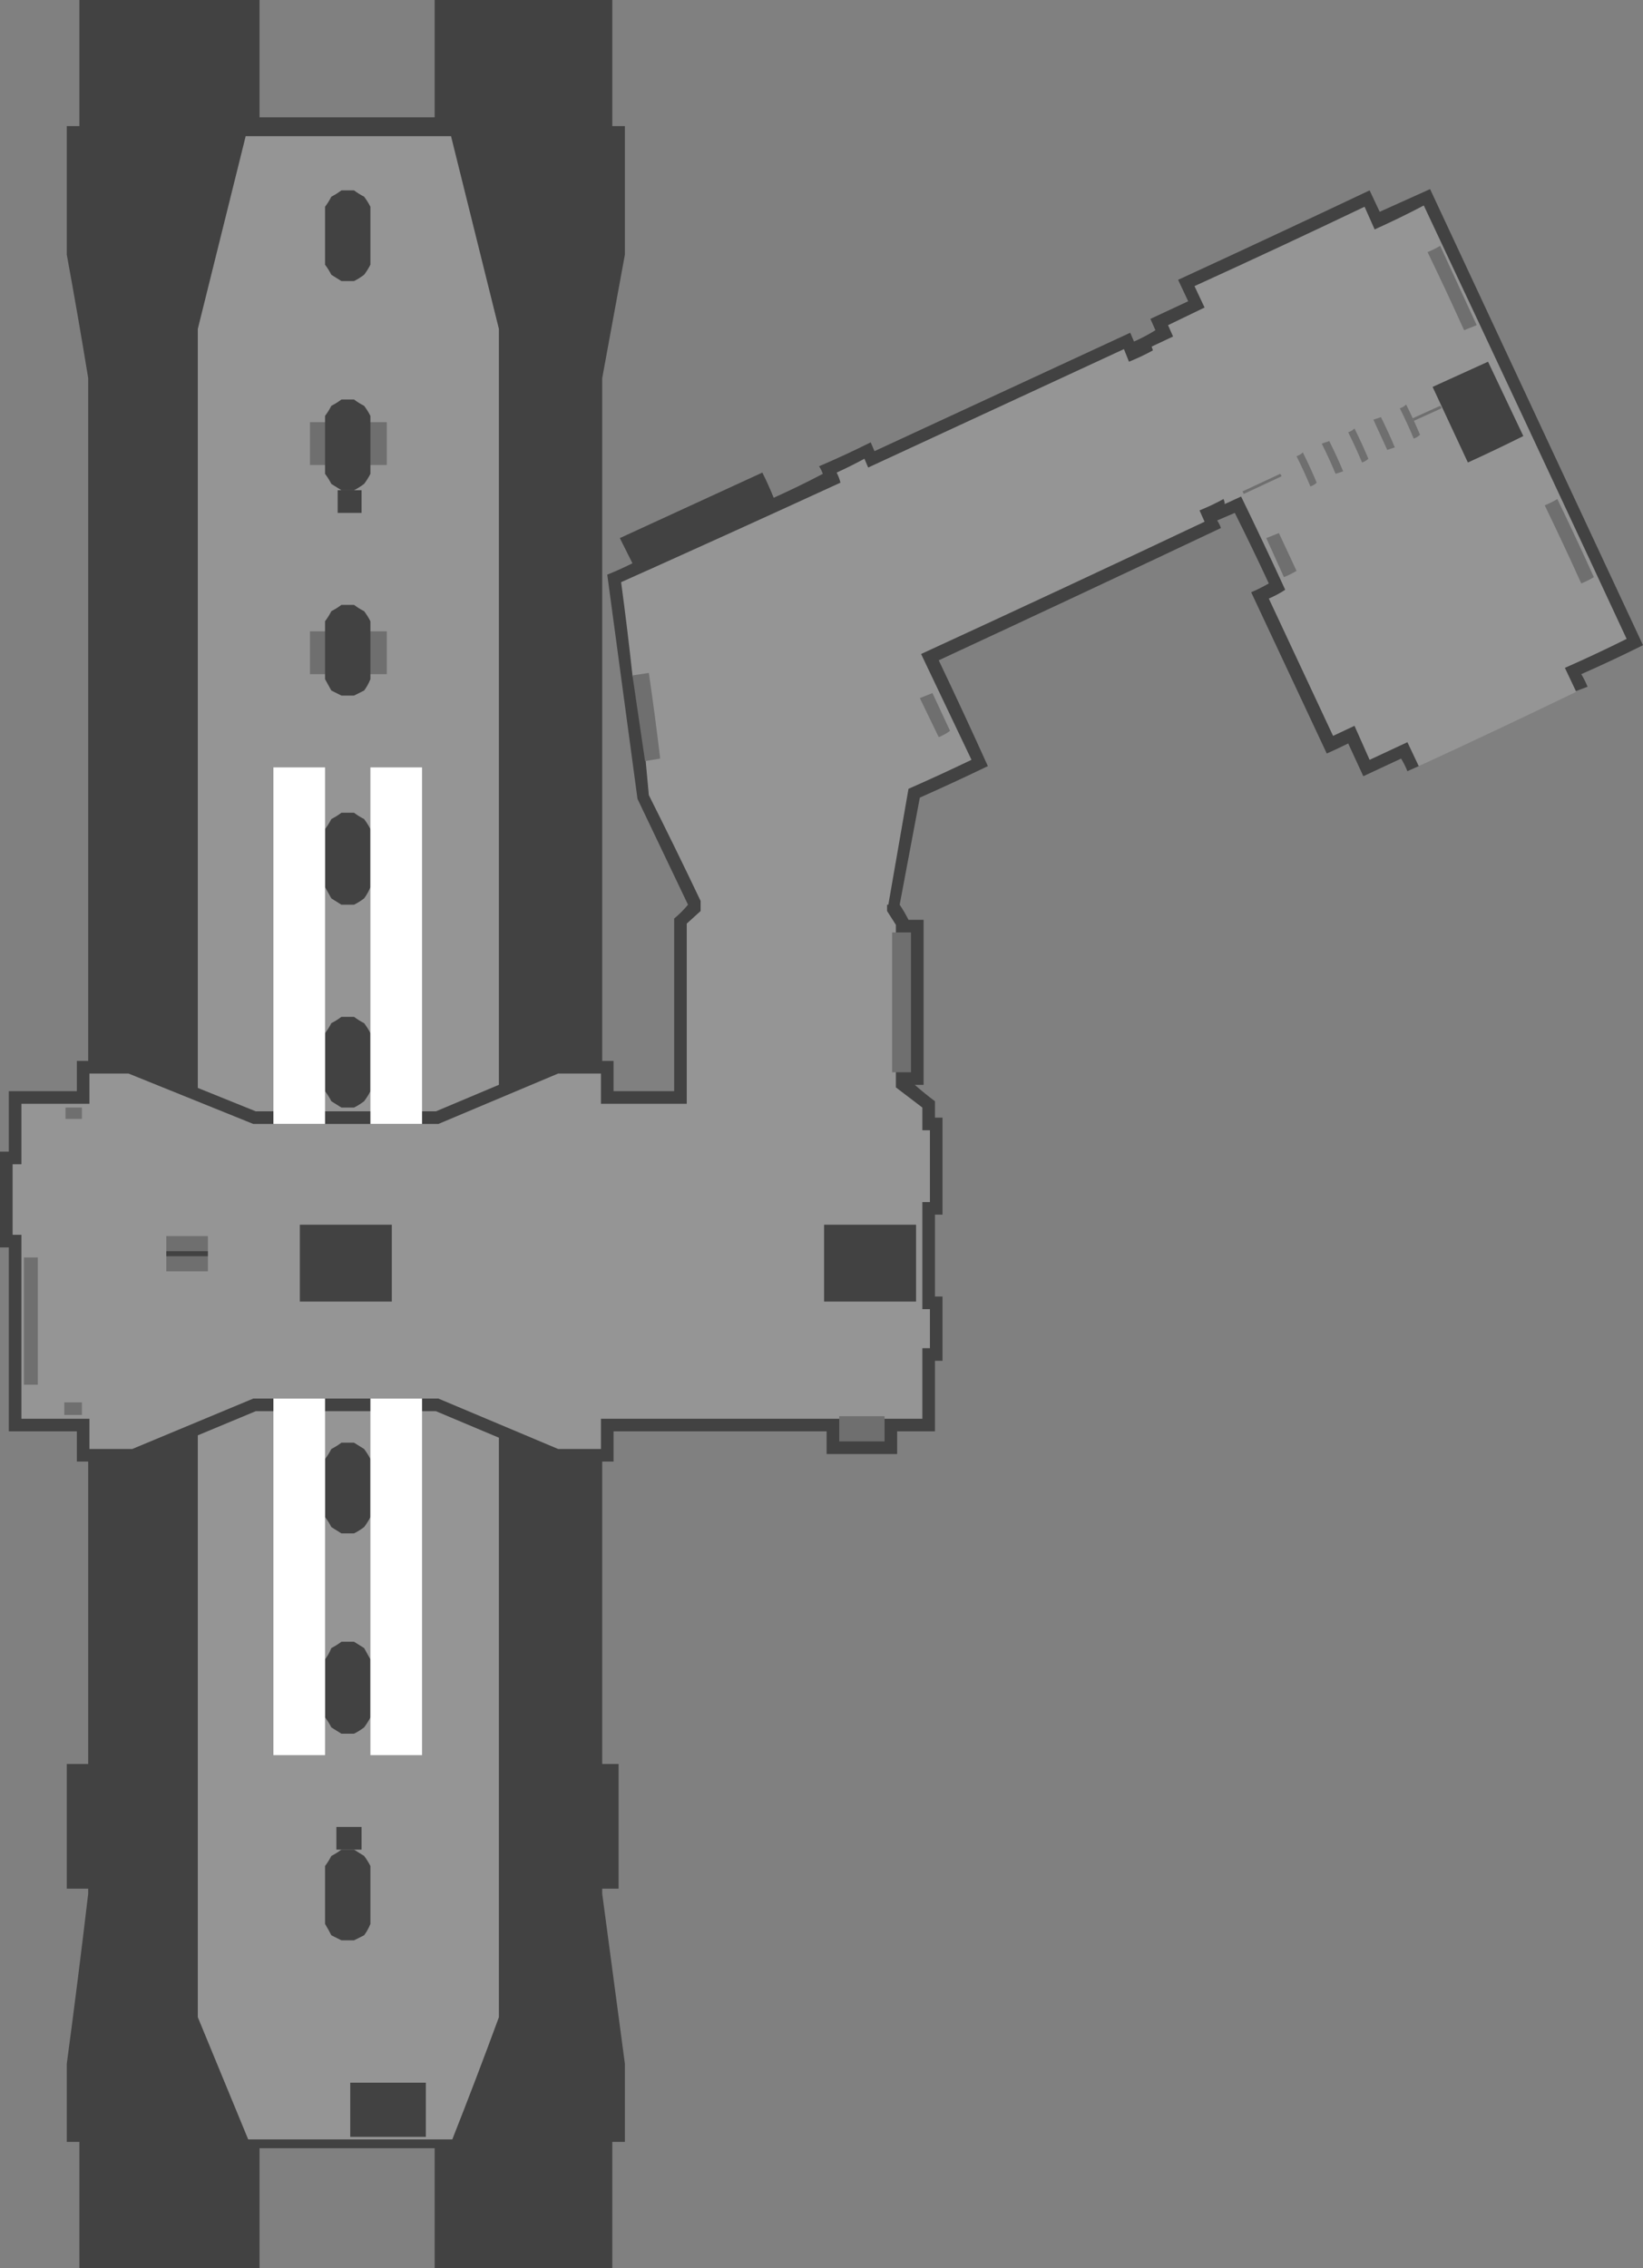 <?xml version="1.0" encoding="UTF-8" standalone="no"?>
<svg xmlns:ffdec="https://www.free-decompiler.com/flash" xmlns:xlink="http://www.w3.org/1999/xlink" ffdec:objectType="shape" height="900.1px" width="652.05px" xmlns="http://www.w3.org/2000/svg">
  <rect width="100%" height="100%" fill="#808080" stroke="none"/>
  <g transform="matrix(1.0, 0.0, 0.0, 1.0, 143.1, 459.0)">
    <path d="M29.4 -412.45 L29.4 -459.0 99.9 -459.0 99.9 -408.95 104.9 -408.95 104.9 -357.95 95.9 -308.95 95.9 241.05 102.4 241.05 102.4 290.55 95.9 290.55 95.9 292.55 104.9 360.05 104.9 391.05 99.9 391.05 99.9 441.1 29.4 441.1 29.4 393.55 -40.1 393.55 -40.1 441.1 -111.6 441.1 -111.6 391.05 -116.6 391.05 -116.6 360.05 Q-112.1 326.55 -108.1 292.55 L-108.1 290.55 -116.6 290.55 -116.6 241.05 -108.1 241.05 -108.1 -308.95 Q-112.1 -333.45 -116.6 -357.95 L-116.6 -408.95 -111.6 -408.95 -111.6 -459.0 -40.1 -459.0 -40.1 -412.45 29.4 -412.45" fill="#424242" fill-rule="evenodd" stroke="none"/>
    <path d="M54.9 -328.45 L54.9 341.55 Q45.9 366.05 36.4 390.05 L-44.6 390.05 -64.6 341.55 -64.6 -328.45 -45.6 -404.95 35.9 -404.95 54.9 -328.45" fill="#959595" fill-rule="evenodd" stroke="none"/>
    <path d="M10.4 -274.45 L-20.1 -274.45 -20.1 -291.45 10.4 -291.45 10.4 -274.45" fill="#6f6f6f" fill-rule="evenodd" stroke="none"/>
    <path d="M10.4 -191.45 L-20.1 -191.45 -20.1 -208.45 10.4 -208.45 10.4 -191.45" fill="#6f6f6f" fill-rule="evenodd" stroke="none"/>
    <path d="M1.4 -349.95 Q-0.6 -348.45 -2.6 -347.45 L-7.6 -347.45 -11.6 -349.95 Q-12.6 -351.95 -14.1 -353.95 L-14.1 -376.95 Q-12.6 -378.95 -11.6 -380.95 -9.6 -381.95 -7.6 -383.45 L-2.6 -383.45 Q-0.6 -381.95 1.4 -380.95 2.9 -378.95 3.9 -376.95 L3.9 -353.95 Q2.9 -351.95 1.4 -349.95" fill="#424242" fill-rule="evenodd" stroke="none"/>
    <path d="M1.4 -266.95 Q-0.6 -265.45 -2.6 -264.45 L-7.6 -264.45 -11.6 -266.95 Q-12.6 -268.95 -14.1 -270.95 L-14.1 -293.95 Q-12.6 -295.95 -11.6 -297.95 -9.6 -298.95 -7.6 -300.45 L-2.6 -300.45 Q-0.6 -298.95 1.4 -297.95 2.9 -295.95 3.9 -293.95 L3.9 -270.95 Q2.9 -268.95 1.4 -266.95" fill="#424242" fill-rule="evenodd" stroke="none"/>
    <path d="M1.4 -184.95 L-2.6 -182.95 -7.6 -182.95 -11.6 -184.95 -14.1 -189.45 -14.1 -212.45 Q-12.6 -214.45 -11.6 -216.45 -9.6 -217.45 -7.6 -218.95 L-2.6 -218.95 Q-0.6 -217.45 1.4 -216.45 2.9 -214.45 3.9 -212.45 L3.9 -189.45 Q2.9 -186.95 1.4 -184.95" fill="#424242" fill-rule="evenodd" stroke="none"/>
    <path d="M1.4 -102.45 Q-0.6 -100.95 -2.6 -99.95 L-7.6 -99.95 -11.6 -102.45 -14.1 -106.95 -14.1 -129.95 Q-12.6 -131.95 -11.6 -133.95 -9.6 -134.95 -7.6 -136.45 L-2.6 -136.45 Q-0.6 -134.95 1.4 -133.95 2.9 -131.95 3.9 -129.95 L3.9 -106.95 Q2.9 -104.45 1.4 -102.45" fill="#424242" fill-rule="evenodd" stroke="none"/>
    <path d="M1.4 -21.95 Q-0.6 -20.45 -2.6 -19.45 L-7.6 -19.45 -11.6 -21.95 Q-12.6 -23.95 -14.1 -25.95 L-14.1 -48.95 Q-12.6 -50.95 -11.6 -52.95 -9.6 -53.95 -7.6 -55.45 L-2.6 -55.45 Q-0.6 -53.95 1.4 -52.95 2.9 -50.95 3.9 -48.95 L3.9 -25.95 Q2.9 -23.95 1.4 -21.95" fill="#424242" fill-rule="evenodd" stroke="none"/>
    <path d="M-2.6 113.55 L1.4 116.05 Q2.9 118.05 3.9 120.05 L3.9 143.05 Q2.9 145.05 1.4 147.05 -0.6 148.55 -2.6 149.55 L-7.6 149.55 -11.6 147.05 Q-12.6 145.05 -14.1 143.05 L-14.1 120.05 Q-12.6 118.05 -11.6 116.05 -9.6 115.05 -7.6 113.55 L-2.6 113.55" fill="#424242" fill-rule="evenodd" stroke="none"/>
    <path d="M-2.6 192.55 L1.4 195.05 3.9 199.55 3.9 222.55 Q2.9 224.55 1.4 226.55 -0.6 228.05 -2.6 229.05 L-7.6 229.05 -11.6 226.55 Q-12.6 224.55 -14.1 222.55 L-14.1 199.55 Q-12.6 197.55 -11.6 195.05 -9.6 194.05 -7.6 192.55 L-2.6 192.55" fill="#424242" fill-rule="evenodd" stroke="none"/>
    <path d="M-2.6 275.05 L1.4 277.55 Q2.9 279.55 3.9 281.55 L3.9 304.55 Q2.9 307.05 1.4 309.05 L-2.6 311.05 -7.6 311.05 -11.6 309.05 Q-12.6 307.05 -14.1 304.55 L-14.1 281.55 Q-12.6 279.55 -11.6 277.55 -9.6 276.55 -7.6 275.05 L-2.6 275.05" fill="#424242" fill-rule="evenodd" stroke="none"/>
    <path d="M0.4 -255.45 L-9.1 -255.45 -9.1 -264.45 0.4 -264.45 0.4 -255.45" fill="#424242" fill-rule="evenodd" stroke="none"/>
    <path d="M-24.1 27.05 L12.4 27.05 12.4 57.55 -24.1 57.55 -24.1 27.05" fill="#424242" fill-rule="evenodd" stroke="none"/>
    <path d="M-9.6 266.05 L0.4 266.05 0.4 275.05 -9.6 275.05 -9.6 266.05" fill="#424242" fill-rule="evenodd" stroke="none"/>
    <path d="M-4.1 367.55 L25.9 367.55 25.9 389.05 -4.1 389.05 -4.1 367.55" fill="#424242" fill-rule="evenodd" stroke="none"/>
    <path d="M167.45 -104.95 L135.95 -99.95 168.95 -93.95 207.95 -99.95 167.45 -104.95 M202.45 -283.45 L203.95 -279.95 305.45 -326.95 306.95 -323.45 Q311.45 -325.45 315.45 -327.95 L313.45 -332.45 328.45 -339.45 324.45 -347.95 Q362.45 -365.45 400.45 -383.45 L404.45 -374.95 424.45 -383.95 508.95 -202.95 Q496.95 -196.95 484.45 -191.45 485.95 -188.95 486.95 -186.45 L449.45 -172.45 Q434.95 -163.45 419.95 -154.95 L415.45 -152.95 Q414.45 -155.45 412.95 -157.95 L397.95 -150.95 391.95 -163.95 Q387.95 -161.95 383.45 -159.95 L353.45 -223.95 Q356.95 -225.45 360.45 -227.45 353.95 -241.45 346.95 -255.45 L339.95 -252.45 Q340.95 -250.95 341.45 -249.45 285.45 -222.95 229.45 -196.95 239.45 -175.95 248.95 -154.95 235.45 -148.45 221.95 -142.45 L213.95 -99.95 Q215.95 -96.95 217.45 -93.95 L223.45 -93.95 223.45 -28.45 219.95 -28.45 Q223.95 -24.95 227.95 -21.95 L227.95 -15.45 230.95 -15.45 230.95 23.05 227.95 23.05 227.95 55.55 230.95 55.55 230.95 81.05 227.95 81.05 227.95 109.05 212.95 109.05 212.95 118.05 184.95 118.05 184.95 109.05 100.4 109.05 100.4 121.05 77.4 121.05 29.9 101.05 -41.6 101.05 -89.6 121.05 -112.6 121.05 -112.6 109.05 -139.6 109.05 -139.6 36.05 -143.1 36.05 -143.1 -1.95 -139.6 -1.95 -139.6 -25.95 -112.6 -25.95 -112.6 -37.95 -91.1 -37.95 -41.6 -17.95 29.9 -17.95 77.4 -37.95 100.4 -37.95 100.4 -25.95 124.45 -25.95 124.45 -94.45 Q127.45 -96.95 129.95 -99.95 L109.9 -141.95 97.9 -230.95 Q102.9 -232.95 107.9 -235.45 L102.9 -245.45 159.45 -271.45 Q161.95 -266.45 163.95 -261.45 173.95 -265.95 183.45 -270.95 182.95 -272.45 181.95 -273.95 192.45 -278.45 202.45 -283.45" fill="#424242" fill-rule="evenodd" stroke="none"/>
    <path d="M398.45 -376.95 L402.45 -367.95 Q412.45 -372.45 421.95 -377.45 462.45 -291.45 502.45 -205.45 490.45 -199.45 477.95 -193.95 L482.45 -184.45 Q451.45 -169.45 419.95 -154.95 L415.45 -164.45 400.45 -157.45 394.45 -170.95 385.95 -166.95 360.45 -221.45 Q363.95 -222.95 366.95 -224.95 358.45 -243.45 349.45 -261.95 L342.95 -258.95 Q342.95 -259.95 342.45 -260.95 337.95 -258.45 332.95 -256.45 L334.95 -251.95 Q278.95 -225.45 222.45 -199.45 L242.45 -157.45 Q229.95 -151.45 217.45 -145.95 L209.45 -99.95 208.95 -99.95 208.95 -97.45 212.45 -91.95 212.45 -27.45 222.95 -19.45 222.95 -10.45 225.95 -10.45 225.95 18.05 222.95 18.05 222.95 60.55 225.95 60.55 225.95 76.05 222.95 76.05 222.95 104.05 95.4 104.05 95.4 116.05 78.4 116.05 30.9 96.05 -42.6 96.05 -90.6 116.05 -107.6 116.05 -107.6 104.05 -134.6 104.05 -134.6 31.05 -138.1 31.05 -138.1 3.05 -134.6 3.05 -134.6 -20.95 -107.6 -20.95 -107.6 -32.95 -92.1 -32.95 -42.6 -12.95 30.9 -12.95 78.4 -32.95 95.4 -32.95 95.4 -20.95 129.45 -20.95 129.45 -92.45 134.95 -97.45 134.95 -101.45 Q124.95 -122.45 114.4 -143.45 L111.4 -175.95 Q109.9 -183.45 107.9 -190.95 105.9 -209.45 103.4 -227.95 146.95 -247.45 190.45 -267.45 189.95 -269.45 188.95 -271.45 194.45 -273.95 199.95 -276.95 L201.45 -273.45 302.95 -320.45 304.95 -315.45 Q309.95 -317.45 314.45 -319.95 L313.95 -321.45 322.45 -325.45 320.45 -329.95 334.95 -336.95 330.95 -345.45 Q364.95 -360.95 398.45 -376.95" fill="#959595" fill-rule="evenodd" stroke="none"/>
    <path d="M-77.1 31.55 L-60.6 31.55 -60.6 45.55 -77.1 45.55 -77.1 31.55" fill="#6f6f6f" fill-rule="evenodd" stroke="none"/>
    <path d="M-133.6 40.05 L-128.1 40.05 -128.1 90.55 -133.6 90.55 -133.6 40.05" fill="#6f6f6f" fill-rule="evenodd" stroke="none"/>
    <path d="M-117.1 -19.45 L-110.6 -19.45 -110.6 -14.95 -117.1 -14.95 -117.1 -19.45" fill="#6f6f6f" fill-rule="evenodd" stroke="none"/>
    <path d="M-117.6 97.55 L-110.6 97.55 -110.6 102.55 -117.6 102.55 -117.6 97.55" fill="#6f6f6f" fill-rule="evenodd" stroke="none"/>
    <path d="M189.95 103.05 L207.95 103.05 207.95 113.05 189.95 113.05 189.95 103.05" fill="#6f6f6f" fill-rule="evenodd" stroke="none"/>
    <path d="M210.95 -88.95 L218.45 -88.95 218.45 -33.45 210.95 -33.45 210.95 -88.95" fill="#6f6f6f" fill-rule="evenodd" stroke="none"/>
    <path d="M420.45 -286.45 Q419.45 -285.45 417.95 -284.95 415.45 -290.95 412.45 -296.95 413.95 -297.45 414.95 -298.45 417.95 -292.45 420.45 -286.45" fill="#6f6f6f" fill-rule="evenodd" stroke="none"/>
    <path d="M410.45 -281.45 L407.45 -280.45 401.95 -292.45 404.95 -293.45 Q407.95 -287.45 410.45 -281.45" fill="#6f6f6f" fill-rule="evenodd" stroke="none"/>
    <path d="M399.95 -276.95 Q398.95 -275.95 397.45 -275.45 394.95 -281.45 391.95 -287.45 393.45 -287.95 394.45 -288.95 397.45 -282.95 399.95 -276.95" fill="#6f6f6f" fill-rule="evenodd" stroke="none"/>
    <path d="M389.95 -271.95 L386.95 -270.95 Q384.45 -276.95 381.45 -282.95 L384.45 -283.95 Q387.45 -277.95 389.95 -271.95" fill="#6f6f6f" fill-rule="evenodd" stroke="none"/>
    <path d="M379.45 -267.45 Q378.45 -266.45 376.95 -265.95 374.45 -271.95 371.45 -277.95 372.95 -278.45 373.95 -279.45 376.95 -273.45 379.45 -267.45" fill="#6f6f6f" fill-rule="evenodd" stroke="none"/>
    <path d="M366.45 -229.95 L359.45 -245.45 364.45 -247.45 371.45 -232.45 Q368.95 -230.95 366.45 -229.95" fill="#6f6f6f" fill-rule="evenodd" stroke="none"/>
    <path d="M484.45 -227.45 Q477.45 -242.95 469.95 -258.45 472.45 -259.45 474.95 -260.95 482.45 -245.45 489.45 -229.95 486.95 -228.45 484.45 -227.45" fill="#6f6f6f" fill-rule="evenodd" stroke="none"/>
    <path d="M437.95 -327.95 Q430.95 -343.45 423.45 -358.95 425.95 -359.95 428.45 -361.45 L442.95 -329.95 437.95 -327.95" fill="#6f6f6f" fill-rule="evenodd" stroke="none"/>
    <path d="M365.45 -269.95 L350.45 -262.95 Q350.45 -263.45 349.95 -263.95 L364.95 -270.95 Q365.45 -270.45 365.45 -269.95" fill="#6f6f6f" fill-rule="evenodd" stroke="none"/>
    <path d="M428.95 -296.95 L417.95 -291.95 Q417.95 -292.45 417.45 -292.95 L428.45 -297.95 Q428.95 -297.45 428.95 -296.95" fill="#6f6f6f" fill-rule="evenodd" stroke="none"/>
    <path d="M233.95 -168.95 Q231.95 -167.45 229.45 -166.45 L221.95 -181.95 226.95 -183.95 233.95 -168.95" fill="#6f6f6f" fill-rule="evenodd" stroke="none"/>
    <path d="M118.9 -157.95 L112.9 -156.95 107.9 -190.95 114.4 -191.95 Q116.9 -174.95 118.9 -157.95" fill="#6f6f6f" fill-rule="evenodd" stroke="none"/>
    <path d="M-24.1 27.05 L12.4 27.05 12.4 57.55 -24.1 57.55 -24.1 27.05" fill="#424242" fill-rule="evenodd" stroke="none"/>
    <path d="M183.95 27.05 L220.45 27.05 220.45 57.55 183.95 57.55 183.95 27.05" fill="#424242" fill-rule="evenodd" stroke="none"/>
    <path d="M-77.1 37.55 L-60.6 37.55 -60.6 39.55 -77.1 39.55 -77.1 37.55" fill="#424242" fill-rule="evenodd" stroke="none"/>
    <path d="M161.45 -254.95 L114.4 -232.95 Q112.4 -237.95 109.9 -242.95 L156.95 -264.95 161.45 -254.95" fill="#424242" fill-rule="evenodd" stroke="none"/>
    <path d="M461.45 -285.95 Q450.45 -280.45 439.45 -275.45 L425.45 -305.45 447.45 -315.45 461.45 -285.95" fill="#424242" fill-rule="evenodd" stroke="none"/>
    <path d="M3.9 -12.95 L3.9 -154.45 24.4 -154.45 24.4 -12.95 3.9 -12.95" fill="#ffffff" fill-rule="evenodd" stroke="none"/>
    <path d="M-34.6 -12.95 L-34.6 -154.45 -14.1 -154.45 -14.1 -12.95 -34.6 -12.95" fill="#ffffff" fill-rule="evenodd" stroke="none"/>
    <path d="M3.9 96.05 L24.4 96.05 24.4 237.55 3.9 237.55 3.9 96.05" fill="#ffffff" fill-rule="evenodd" stroke="none"/>
    <path d="M-34.6 96.05 L-14.1 96.05 -14.1 237.55 -34.6 237.55 -34.6 96.05" fill="#ffffff" fill-rule="evenodd" stroke="none"/>
  </g>
</svg>
